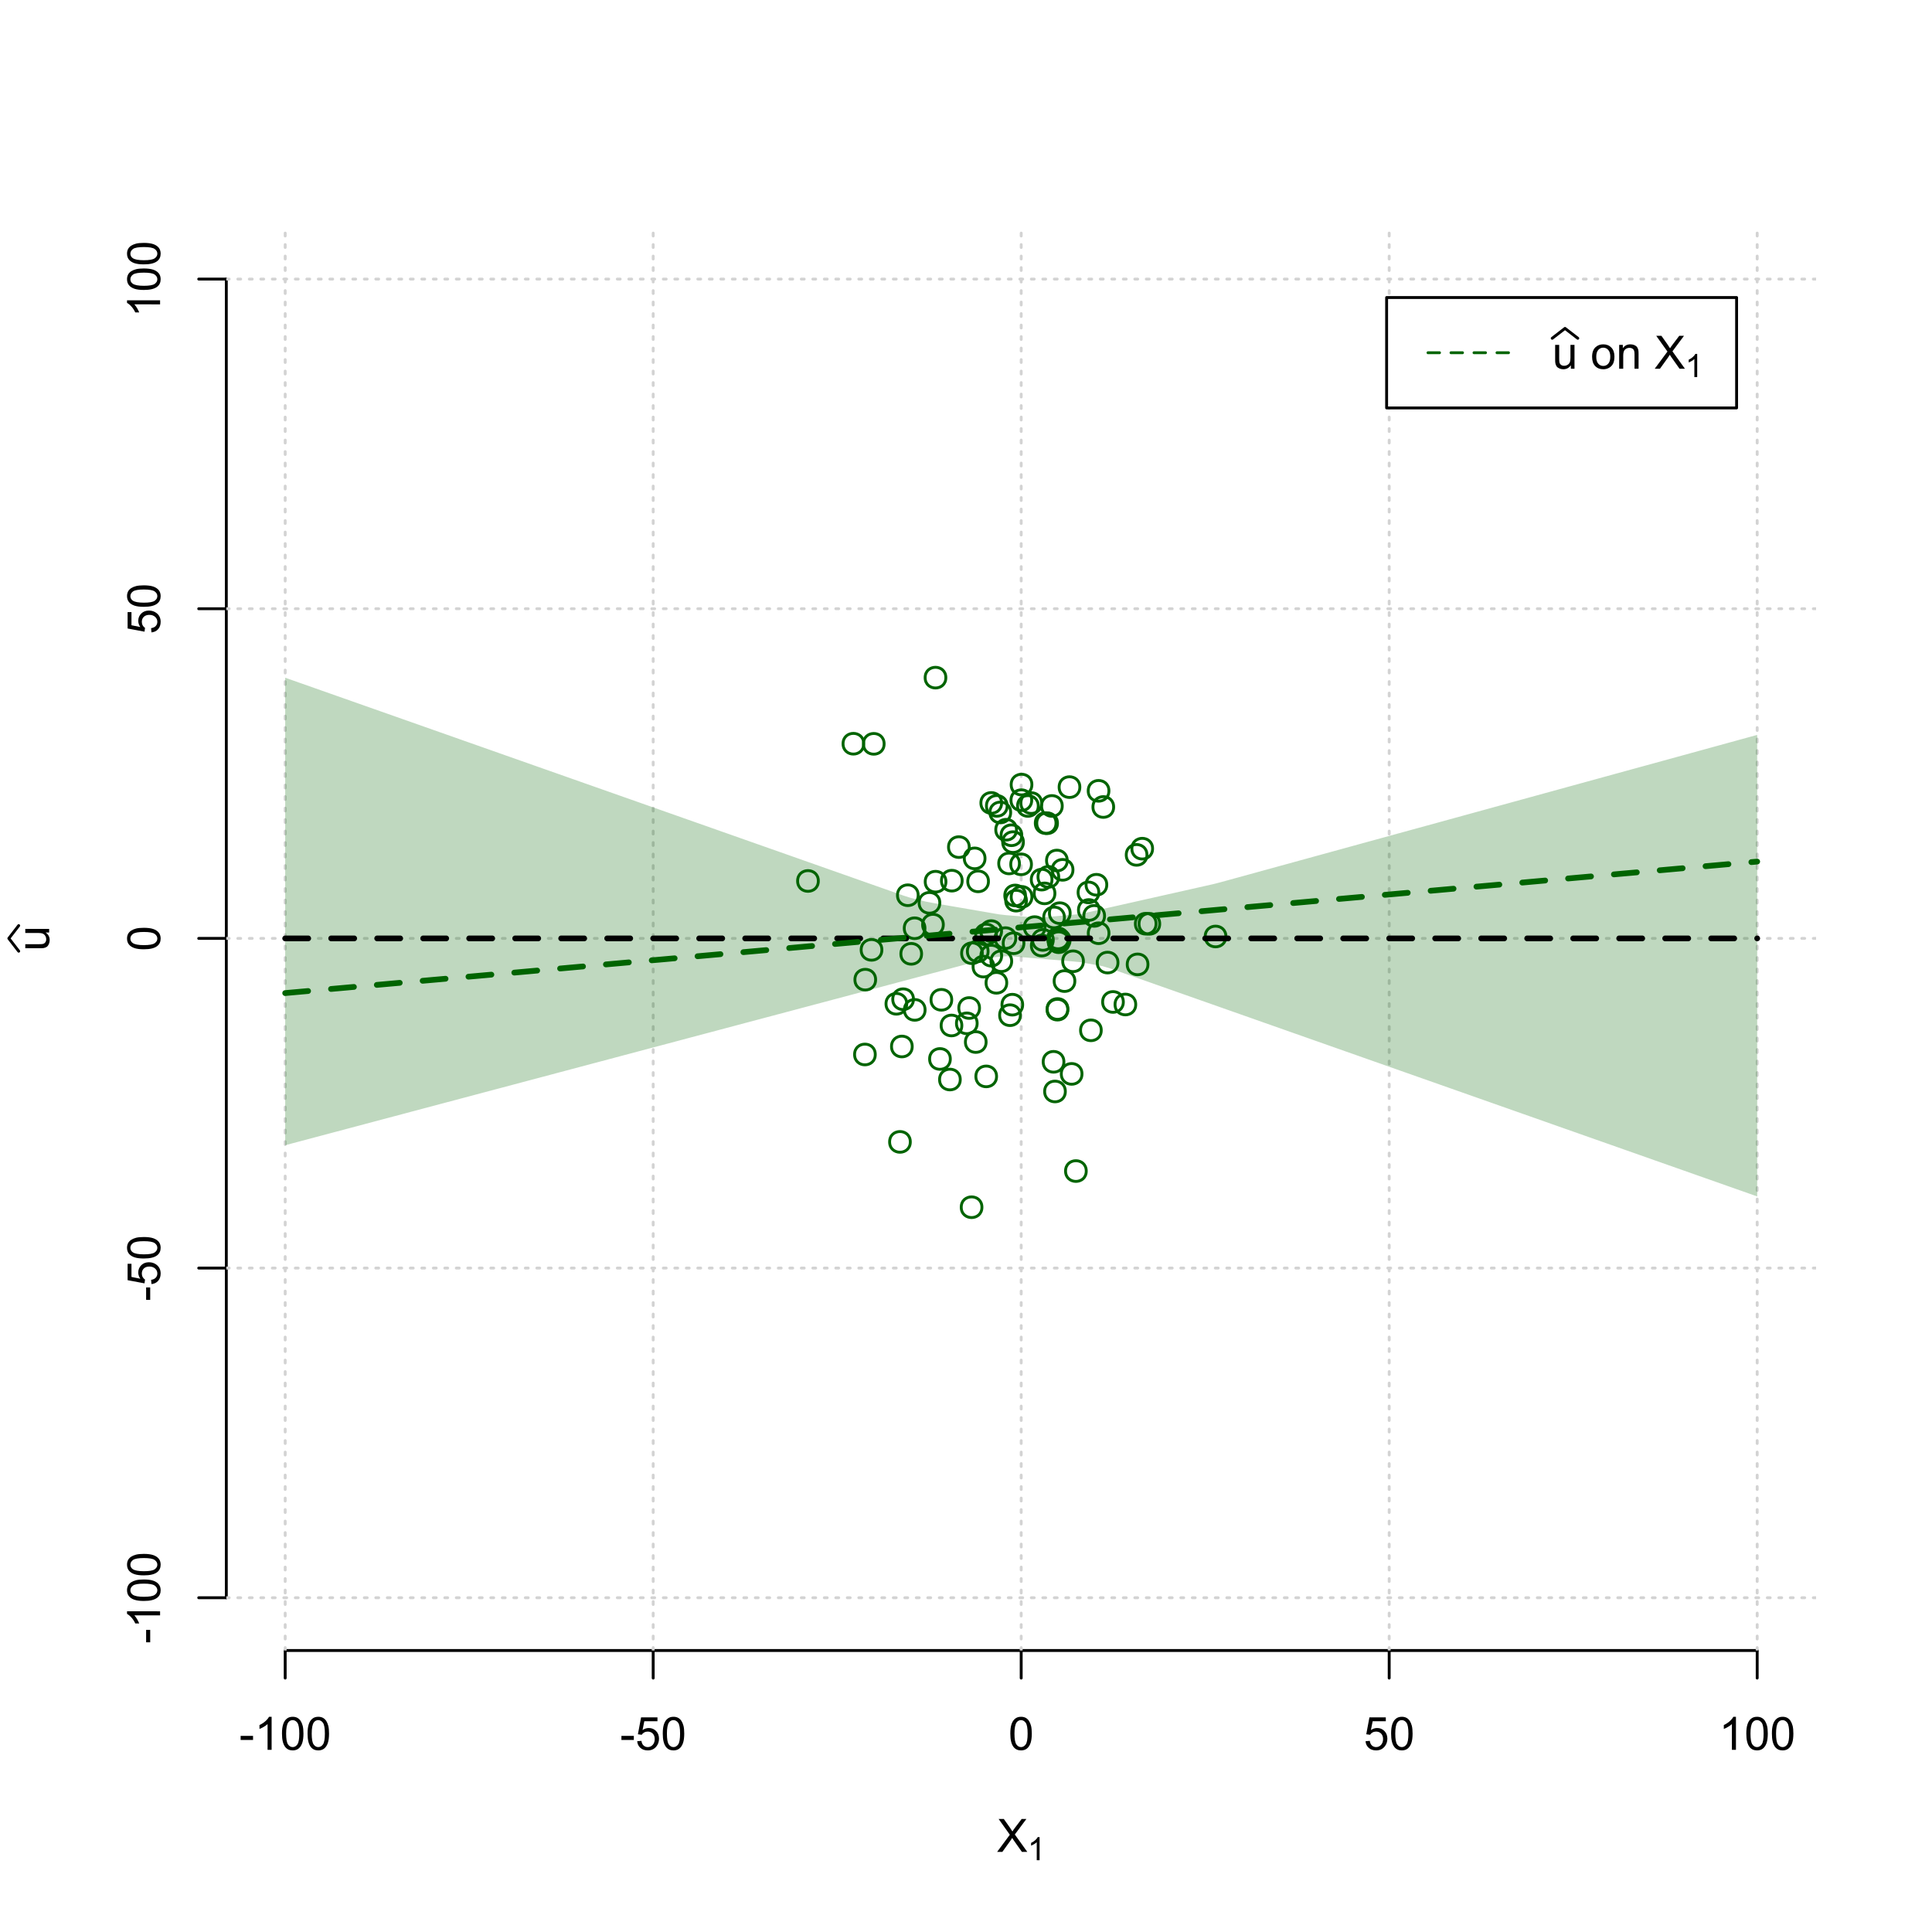 <?xml version="1.0" encoding="UTF-8"?>
<svg xmlns="http://www.w3.org/2000/svg" xmlns:xlink="http://www.w3.org/1999/xlink" width="504pt" height="504pt" viewBox="0 0 504 504" version="1.1">
<defs>
<g>
<symbol overflow="visible" id="glyph0-0">
<path style="stroke:none;" d="M 1.5 0 L 1.5 -7.5 L 7.5 -7.5 L 7.5 0 Z M 1.688 -0.188 L 7.312 -0.188 L 7.312 -7.312 L 1.688 -7.312 Z M 1.688 -0.188 "/>
</symbol>
<symbol overflow="visible" id="glyph0-1">
<path style="stroke:none;" d="M 0.055 0 L 3.375 -4.477 L 0.445 -8.59 L 1.797 -8.59 L 3.359 -6.387 C 3.68 -5.93 3.91 -5.578 4.047 -5.332 C 4.238 -5.645 4.465 -5.969 4.727 -6.312 L 6.457 -8.59 L 7.695 -8.59 L 4.676 -4.539 L 7.93 0 L 6.523 0 L 4.359 -3.062 C 4.238 -3.238 4.113 -3.43 3.984 -3.641 C 3.789 -3.324 3.652 -3.109 3.574 -2.992 L 1.418 0 Z M 0.055 0 "/>
</symbol>
<symbol overflow="visible" id="glyph0-2">
<path style="stroke:none;" d="M 0.383 -2.578 L 0.383 -3.641 L 3.621 -3.641 L 3.621 -2.578 Z M 0.383 -2.578 "/>
</symbol>
<symbol overflow="visible" id="glyph0-3">
<path style="stroke:none;" d="M 4.469 0 L 3.414 0 L 3.414 -6.719 C 3.16 -6.477 2.828 -6.234 2.414 -5.996 C 2 -5.75 1.629 -5.57 1.305 -5.449 L 1.305 -6.469 C 1.895 -6.742 2.41 -7.078 2.852 -7.477 C 3.293 -7.871 3.605 -8.254 3.789 -8.625 L 4.469 -8.625 Z M 4.469 0 "/>
</symbol>
<symbol overflow="visible" id="glyph0-4">
<path style="stroke:none;" d="M 0.5 -4.234 C 0.496 -5.246 0.602 -6.062 0.812 -6.688 C 1.02 -7.305 1.328 -7.785 1.742 -8.121 C 2.148 -8.457 2.668 -8.625 3.297 -8.625 C 3.758 -8.625 4.164 -8.531 4.512 -8.348 C 4.855 -8.16 5.141 -7.891 5.371 -7.543 C 5.594 -7.191 5.773 -6.766 5.906 -6.266 C 6.035 -5.762 6.098 -5.086 6.102 -4.234 C 6.098 -3.227 5.996 -2.414 5.789 -1.797 C 5.578 -1.176 5.266 -0.695 4.859 -0.359 C 4.445 -0.02 3.926 0.145 3.297 0.148 C 2.465 0.145 1.816 -0.148 1.348 -0.742 C 0.781 -1.457 0.496 -2.621 0.5 -4.234 Z M 1.582 -4.234 C 1.582 -2.824 1.746 -1.887 2.074 -1.418 C 2.402 -0.949 2.809 -0.715 3.297 -0.719 C 3.777 -0.715 4.184 -0.949 4.52 -1.422 C 4.848 -1.887 5.016 -2.824 5.016 -4.234 C 5.016 -5.648 4.848 -6.59 4.52 -7.055 C 4.184 -7.516 3.773 -7.746 3.289 -7.75 C 2.801 -7.746 2.414 -7.543 2.125 -7.137 C 1.762 -6.613 1.582 -5.645 1.582 -4.234 Z M 1.582 -4.234 "/>
</symbol>
<symbol overflow="visible" id="glyph0-5">
<path style="stroke:none;" d="M 0.5 -2.25 L 1.605 -2.344 C 1.684 -1.805 1.871 -1.398 2.176 -1.125 C 2.473 -0.852 2.836 -0.715 3.258 -0.719 C 3.766 -0.715 4.195 -0.906 4.547 -1.293 C 4.898 -1.672 5.074 -2.18 5.074 -2.82 C 5.074 -3.414 4.902 -3.891 4.566 -4.242 C 4.227 -4.59 3.785 -4.762 3.242 -4.766 C 2.898 -4.762 2.594 -4.684 2.32 -4.531 C 2.047 -4.375 1.832 -4.176 1.676 -3.93 L 0.688 -4.062 L 1.516 -8.473 L 5.789 -8.473 L 5.789 -7.465 L 2.359 -7.465 L 1.898 -5.156 C 2.414 -5.516 2.953 -5.695 3.523 -5.695 C 4.27 -5.695 4.902 -5.434 5.422 -4.914 C 5.934 -4.395 6.191 -3.727 6.195 -2.914 C 6.191 -2.133 5.965 -1.461 5.516 -0.898 C 4.961 -0.199 4.211 0.145 3.258 0.148 C 2.477 0.145 1.836 -0.07 1.344 -0.508 C 0.844 -0.941 0.562 -1.523 0.5 -2.25 Z M 0.5 -2.25 "/>
</symbol>
<symbol overflow="visible" id="glyph0-6">
<path style="stroke:none;" d="M 4.867 0 L 4.867 -0.914 C 4.379 -0.211 3.723 0.141 2.895 0.141 C 2.527 0.141 2.184 0.07 1.867 -0.07 C 1.547 -0.211 1.309 -0.387 1.156 -0.602 C 1 -0.812 0.895 -1.074 0.832 -1.383 C 0.785 -1.59 0.762 -1.918 0.766 -2.367 L 0.766 -6.223 L 1.82 -6.223 L 1.82 -2.773 C 1.816 -2.219 1.84 -1.848 1.887 -1.656 C 1.949 -1.379 2.09 -1.16 2.309 -1.004 C 2.523 -0.84 2.789 -0.762 3.105 -0.766 C 3.418 -0.762 3.715 -0.844 3.996 -1.008 C 4.273 -1.172 4.469 -1.391 4.586 -1.672 C 4.699 -1.949 4.758 -2.355 4.758 -2.891 L 4.758 -6.223 L 5.812 -6.223 L 5.812 0 Z M 4.867 0 "/>
</symbol>
<symbol overflow="visible" id="glyph0-7">
<path style="stroke:none;" d=""/>
</symbol>
<symbol overflow="visible" id="glyph0-8">
<path style="stroke:none;" d="M 0.398 -3.109 C 0.398 -4.262 0.719 -5.117 1.359 -5.672 C 1.895 -6.133 2.547 -6.363 3.316 -6.363 C 4.172 -6.363 4.871 -6.082 5.414 -5.52 C 5.953 -4.957 6.223 -4.184 6.227 -3.199 C 6.223 -2.398 6.102 -1.766 5.867 -1.309 C 5.625 -0.848 5.277 -0.492 4.82 -0.238 C 4.359 0.016 3.859 0.141 3.316 0.141 C 2.441 0.141 1.734 -0.137 1.203 -0.695 C 0.664 -1.254 0.398 -2.059 0.398 -3.109 Z M 1.484 -3.109 C 1.48 -2.309 1.656 -1.711 2.004 -1.32 C 2.348 -0.922 2.785 -0.727 3.316 -0.727 C 3.84 -0.727 4.273 -0.926 4.621 -1.324 C 4.969 -1.723 5.145 -2.328 5.145 -3.148 C 5.145 -3.914 4.969 -4.496 4.617 -4.895 C 4.266 -5.289 3.832 -5.488 3.316 -5.492 C 2.785 -5.488 2.348 -5.293 2.004 -4.898 C 1.656 -4.5 1.48 -3.902 1.484 -3.109 Z M 1.484 -3.109 "/>
</symbol>
<symbol overflow="visible" id="glyph0-9">
<path style="stroke:none;" d="M 0.789 0 L 0.789 -6.223 L 1.742 -6.223 L 1.742 -5.336 C 2.195 -6.02 2.855 -6.363 3.719 -6.363 C 4.09 -6.363 4.434 -6.293 4.754 -6.16 C 5.066 -6.023 5.305 -5.848 5.461 -5.633 C 5.617 -5.41 5.727 -5.152 5.789 -4.852 C 5.828 -4.656 5.848 -4.312 5.848 -3.828 L 5.848 0 L 4.793 0 L 4.793 -3.785 C 4.793 -4.215 4.75 -4.535 4.668 -4.75 C 4.586 -4.961 4.441 -5.129 4.234 -5.258 C 4.023 -5.383 3.777 -5.449 3.5 -5.449 C 3.047 -5.449 2.66 -5.305 2.332 -5.02 C 2.004 -4.734 1.84 -4.195 1.844 -3.398 L 1.844 0 Z M 0.789 0 "/>
</symbol>
<symbol overflow="visible" id="glyph1-0">
<path style="stroke:none;" d="M 1.051 0 L 1.051 -5.25 L 5.25 -5.25 L 5.25 0 Z M 1.18 -0.133 L 5.117 -0.133 L 5.117 -5.117 L 1.18 -5.117 Z M 1.18 -0.133 "/>
</symbol>
<symbol overflow="visible" id="glyph1-1">
<path style="stroke:none;" d="M 3.129 0 L 2.391 0 L 2.391 -4.703 C 2.211 -4.531 1.977 -4.363 1.691 -4.195 C 1.398 -4.023 1.141 -3.895 0.914 -3.812 L 0.914 -4.527 C 1.328 -4.719 1.688 -4.953 1.996 -5.234 C 2.305 -5.508 2.523 -5.777 2.652 -6.039 L 3.129 -6.039 Z M 3.129 0 "/>
</symbol>
<symbol overflow="visible" id="glyph2-0">
<path style="stroke:none;" d="M 0 -1.5 L -7.5 -1.5 L -7.5 -7.5 L 0 -7.5 Z M -0.188 -1.688 L -0.188 -7.312 L -7.312 -7.312 L -7.312 -1.688 Z M -0.188 -1.688 "/>
</symbol>
<symbol overflow="visible" id="glyph2-1">
<path style="stroke:none;" d="M 0 -4.867 L -0.914 -4.867 C -0.211 -4.379 0.141 -3.723 0.141 -2.895 C 0.141 -2.527 0.07 -2.184 -0.07 -1.867 C -0.211 -1.547 -0.387 -1.309 -0.598 -1.156 C -0.809 -1 -1.07 -0.895 -1.383 -0.832 C -1.59 -0.789 -1.918 -0.766 -2.367 -0.77 L -6.223 -0.77 L -6.223 -1.824 L -2.773 -1.824 C -2.219 -1.82 -1.848 -1.844 -1.656 -1.887 C -1.379 -1.949 -1.16 -2.09 -1.004 -2.309 C -0.84 -2.523 -0.762 -2.789 -0.766 -3.105 C -0.762 -3.418 -0.844 -3.715 -1.008 -3.996 C -1.172 -4.273 -1.391 -4.469 -1.672 -4.586 C -1.945 -4.699 -2.352 -4.758 -2.887 -4.758 L -6.223 -4.758 L -6.223 -5.812 L 0 -5.812 Z M 0 -4.867 "/>
</symbol>
<symbol overflow="visible" id="glyph2-2">
<path style="stroke:none;" d="M -2.578 -0.383 L -3.641 -0.383 L -3.641 -3.621 L -2.578 -3.621 Z M -2.578 -0.383 "/>
</symbol>
<symbol overflow="visible" id="glyph2-3">
<path style="stroke:none;" d="M 0 -4.469 L 0 -3.414 L -6.719 -3.418 C -6.477 -3.16 -6.234 -2.828 -5.996 -2.418 C -5.75 -2.004 -5.57 -1.633 -5.449 -1.309 L -6.469 -1.309 C -6.742 -1.895 -7.078 -2.41 -7.477 -2.852 C -7.871 -3.293 -8.254 -3.605 -8.625 -3.793 L -8.625 -4.473 Z M 0 -4.469 "/>
</symbol>
<symbol overflow="visible" id="glyph2-4">
<path style="stroke:none;" d="M -4.234 -0.5 C -5.246 -0.496 -6.062 -0.602 -6.688 -0.812 C -7.305 -1.02 -7.785 -1.328 -8.121 -1.742 C -8.457 -2.152 -8.625 -2.672 -8.625 -3.301 C -8.625 -3.758 -8.531 -4.164 -8.348 -4.512 C -8.16 -4.859 -7.891 -5.145 -7.543 -5.371 C -7.191 -5.594 -6.766 -5.773 -6.266 -5.906 C -5.762 -6.035 -5.086 -6.098 -4.234 -6.102 C -3.223 -6.098 -2.41 -5.996 -1.793 -5.789 C -1.176 -5.578 -0.695 -5.266 -0.359 -4.859 C -0.02 -4.445 0.145 -3.926 0.148 -3.297 C 0.145 -2.465 -0.148 -1.816 -0.742 -1.348 C -1.457 -0.781 -2.621 -0.496 -4.234 -0.5 Z M -4.234 -1.582 C -2.824 -1.582 -1.887 -1.746 -1.418 -2.074 C -0.949 -2.402 -0.715 -2.809 -0.719 -3.297 C -0.715 -3.777 -0.949 -4.184 -1.422 -4.52 C -1.887 -4.848 -2.824 -5.016 -4.234 -5.016 C -5.648 -5.016 -6.59 -4.848 -7.055 -4.52 C -7.516 -4.188 -7.746 -3.777 -7.75 -3.289 C -7.746 -2.801 -7.543 -2.414 -7.137 -2.129 C -6.613 -1.762 -5.645 -1.582 -4.234 -1.582 Z M -4.234 -1.582 "/>
</symbol>
<symbol overflow="visible" id="glyph2-5">
<path style="stroke:none;" d="M -2.25 -0.5 L -2.344 -1.605 C -1.805 -1.684 -1.398 -1.871 -1.125 -2.176 C -0.852 -2.473 -0.715 -2.836 -0.719 -3.258 C -0.715 -3.766 -0.906 -4.195 -1.293 -4.547 C -1.672 -4.898 -2.18 -5.074 -2.816 -5.074 C -3.414 -5.074 -3.891 -4.902 -4.242 -4.566 C -4.59 -4.227 -4.762 -3.785 -4.766 -3.242 C -4.762 -2.898 -4.684 -2.594 -4.531 -2.32 C -4.375 -2.047 -4.176 -1.832 -3.93 -1.676 L -4.062 -0.688 L -8.473 -1.52 L -8.473 -5.789 L -7.465 -5.789 L -7.465 -2.363 L -5.156 -1.898 C -5.516 -2.414 -5.695 -2.953 -5.695 -3.523 C -5.695 -4.27 -5.434 -4.902 -4.914 -5.422 C -4.395 -5.934 -3.727 -6.191 -2.91 -6.195 C -2.133 -6.191 -1.461 -5.965 -0.895 -5.516 C -0.199 -4.961 0.145 -4.211 0.148 -3.258 C 0.145 -2.477 -0.07 -1.836 -0.508 -1.344 C -0.941 -0.848 -1.523 -0.566 -2.25 -0.5 Z M -2.25 -0.5 "/>
</symbol>
</g>
<clipPath id="clip1">
  <path d="M 74 59.039 L 75 59.039 L 75 430.559 L 74 430.559 Z M 74 59.039 "/>
</clipPath>
<clipPath id="clip2">
  <path d="M 170 59.039 L 171 59.039 L 171 430.559 L 170 430.559 Z M 170 59.039 "/>
</clipPath>
<clipPath id="clip3">
  <path d="M 266 59.039 L 267 59.039 L 267 430.559 L 266 430.559 Z M 266 59.039 "/>
</clipPath>
<clipPath id="clip4">
  <path d="M 362 59.039 L 363 59.039 L 363 430.559 L 362 430.559 Z M 362 59.039 "/>
</clipPath>
<clipPath id="clip5">
  <path d="M 458 59.039 L 459 59.039 L 459 430.559 L 458 430.559 Z M 458 59.039 "/>
</clipPath>
<clipPath id="clip6">
  <path d="M 59.039 416 L 473.758 416 L 473.758 418 L 59.039 418 Z M 59.039 416 "/>
</clipPath>
<clipPath id="clip7">
  <path d="M 59.039 330 L 473.758 330 L 473.758 332 L 59.039 332 Z M 59.039 330 "/>
</clipPath>
<clipPath id="clip8">
  <path d="M 59.039 244 L 473.758 244 L 473.758 246 L 59.039 246 Z M 59.039 244 "/>
</clipPath>
<clipPath id="clip9">
  <path d="M 59.039 158 L 473.758 158 L 473.758 160 L 59.039 160 Z M 59.039 158 "/>
</clipPath>
<clipPath id="clip10">
  <path d="M 59.039 72 L 473.758 72 L 473.758 74 L 59.039 74 Z M 59.039 72 "/>
</clipPath>
</defs>
<g id="surface2916">
<rect x="0" y="0" width="504" height="504" style="fill:rgb(100%,100%,100%);fill-opacity:1;stroke:none;"/>
<g style="fill:rgb(0%,0%,0%);fill-opacity:1;">
  <use xlink:href="#glyph0-1" x="260.062" y="483.102"/>
</g>
<g style="fill:rgb(0%,0%,0%);fill-opacity:1;">
  <use xlink:href="#glyph1-1" x="268.066" y="485.281"/>
</g>
<g style="fill:rgb(0%,0%,0%);fill-opacity:1;">
  <use xlink:href="#glyph2-1" x="12.82" y="248.137"/>
</g>
<path style="fill:none;stroke-width:0.75;stroke-linecap:round;stroke-linejoin:round;stroke:rgb(0%,0%,0%);stroke-opacity:1;stroke-miterlimit:10;" d="M 4.879 248.137 L 2.301 244.801 L 4.879 241.465 "/>
<path style="fill:none;stroke-width:0.75;stroke-linecap:round;stroke-linejoin:round;stroke:rgb(0%,0%,0%);stroke-opacity:1;stroke-miterlimit:10;" d="M 74.398 430.559 L 458.398 430.559 "/>
<path style="fill:none;stroke-width:0.75;stroke-linecap:round;stroke-linejoin:round;stroke:rgb(0%,0%,0%);stroke-opacity:1;stroke-miterlimit:10;" d="M 74.398 430.559 L 74.398 437.762 "/>
<path style="fill:none;stroke-width:0.75;stroke-linecap:round;stroke-linejoin:round;stroke:rgb(0%,0%,0%);stroke-opacity:1;stroke-miterlimit:10;" d="M 170.398 430.559 L 170.398 437.762 "/>
<path style="fill:none;stroke-width:0.75;stroke-linecap:round;stroke-linejoin:round;stroke:rgb(0%,0%,0%);stroke-opacity:1;stroke-miterlimit:10;" d="M 266.398 430.559 L 266.398 437.762 "/>
<path style="fill:none;stroke-width:0.75;stroke-linecap:round;stroke-linejoin:round;stroke:rgb(0%,0%,0%);stroke-opacity:1;stroke-miterlimit:10;" d="M 362.398 430.559 L 362.398 437.762 "/>
<path style="fill:none;stroke-width:0.75;stroke-linecap:round;stroke-linejoin:round;stroke:rgb(0%,0%,0%);stroke-opacity:1;stroke-miterlimit:10;" d="M 458.398 430.559 L 458.398 437.762 "/>
<g style="fill:rgb(0%,0%,0%);fill-opacity:1;">
  <use xlink:href="#glyph0-2" x="62.391" y="456.48"/>
  <use xlink:href="#glyph0-3" x="66.387" y="456.48"/>
  <use xlink:href="#glyph0-4" x="73.061" y="456.48"/>
  <use xlink:href="#glyph0-4" x="79.734" y="456.48"/>
</g>
<g style="fill:rgb(0%,0%,0%);fill-opacity:1;">
  <use xlink:href="#glyph0-2" x="161.727" y="456.48"/>
  <use xlink:href="#glyph0-5" x="165.723" y="456.48"/>
  <use xlink:href="#glyph0-4" x="172.396" y="456.48"/>
</g>
<g style="fill:rgb(0%,0%,0%);fill-opacity:1;">
  <use xlink:href="#glyph0-4" x="263.062" y="456.48"/>
</g>
<g style="fill:rgb(0%,0%,0%);fill-opacity:1;">
  <use xlink:href="#glyph0-5" x="355.727" y="456.48"/>
  <use xlink:href="#glyph0-4" x="362.4" y="456.48"/>
</g>
<g style="fill:rgb(0%,0%,0%);fill-opacity:1;">
  <use xlink:href="#glyph0-3" x="448.387" y="456.48"/>
  <use xlink:href="#glyph0-4" x="455.061" y="456.48"/>
  <use xlink:href="#glyph0-4" x="461.734" y="456.48"/>
</g>
<path style="fill:none;stroke-width:0.75;stroke-linecap:round;stroke-linejoin:round;stroke:rgb(0%,0%,0%);stroke-opacity:1;stroke-miterlimit:10;" d="M 59.039 416.801 L 59.039 72.801 "/>
<path style="fill:none;stroke-width:0.75;stroke-linecap:round;stroke-linejoin:round;stroke:rgb(0%,0%,0%);stroke-opacity:1;stroke-miterlimit:10;" d="M 59.039 416.801 L 51.84 416.801 "/>
<path style="fill:none;stroke-width:0.75;stroke-linecap:round;stroke-linejoin:round;stroke:rgb(0%,0%,0%);stroke-opacity:1;stroke-miterlimit:10;" d="M 59.039 330.801 L 51.84 330.801 "/>
<path style="fill:none;stroke-width:0.75;stroke-linecap:round;stroke-linejoin:round;stroke:rgb(0%,0%,0%);stroke-opacity:1;stroke-miterlimit:10;" d="M 59.039 244.801 L 51.84 244.801 "/>
<path style="fill:none;stroke-width:0.75;stroke-linecap:round;stroke-linejoin:round;stroke:rgb(0%,0%,0%);stroke-opacity:1;stroke-miterlimit:10;" d="M 59.039 158.801 L 51.84 158.801 "/>
<path style="fill:none;stroke-width:0.75;stroke-linecap:round;stroke-linejoin:round;stroke:rgb(0%,0%,0%);stroke-opacity:1;stroke-miterlimit:10;" d="M 59.039 72.801 L 51.84 72.801 "/>
<g style="fill:rgb(0%,0%,0%);fill-opacity:1;">
  <use xlink:href="#glyph2-2" x="41.762" y="428.809"/>
  <use xlink:href="#glyph2-3" x="41.762" y="424.812"/>
  <use xlink:href="#glyph2-4" x="41.762" y="418.139"/>
  <use xlink:href="#glyph2-4" x="41.762" y="411.465"/>
</g>
<g style="fill:rgb(0%,0%,0%);fill-opacity:1;">
  <use xlink:href="#glyph2-2" x="41.762" y="339.473"/>
  <use xlink:href="#glyph2-5" x="41.762" y="335.477"/>
  <use xlink:href="#glyph2-4" x="41.762" y="328.803"/>
</g>
<g style="fill:rgb(0%,0%,0%);fill-opacity:1;">
  <use xlink:href="#glyph2-4" x="41.762" y="248.137"/>
</g>
<g style="fill:rgb(0%,0%,0%);fill-opacity:1;">
  <use xlink:href="#glyph2-5" x="41.762" y="165.473"/>
  <use xlink:href="#glyph2-4" x="41.762" y="158.799"/>
</g>
<g style="fill:rgb(0%,0%,0%);fill-opacity:1;">
  <use xlink:href="#glyph2-3" x="41.762" y="82.812"/>
  <use xlink:href="#glyph2-4" x="41.762" y="76.139"/>
  <use xlink:href="#glyph2-4" x="41.762" y="69.465"/>
</g>
<g clip-path="url(#clip1)" clip-rule="nonzero">
<path style="fill:none;stroke-width:0.75;stroke-linecap:round;stroke-linejoin:round;stroke:rgb(82.745%,82.745%,82.745%);stroke-opacity:1;stroke-dasharray:0.75,2.25;stroke-miterlimit:10;" d="M 74.398 430.559 L 74.398 59.039 "/>
</g>
<g clip-path="url(#clip2)" clip-rule="nonzero">
<path style="fill:none;stroke-width:0.75;stroke-linecap:round;stroke-linejoin:round;stroke:rgb(82.745%,82.745%,82.745%);stroke-opacity:1;stroke-dasharray:0.75,2.25;stroke-miterlimit:10;" d="M 170.398 430.559 L 170.398 59.039 "/>
</g>
<g clip-path="url(#clip3)" clip-rule="nonzero">
<path style="fill:none;stroke-width:0.75;stroke-linecap:round;stroke-linejoin:round;stroke:rgb(82.745%,82.745%,82.745%);stroke-opacity:1;stroke-dasharray:0.75,2.25;stroke-miterlimit:10;" d="M 266.398 430.559 L 266.398 59.039 "/>
</g>
<g clip-path="url(#clip4)" clip-rule="nonzero">
<path style="fill:none;stroke-width:0.75;stroke-linecap:round;stroke-linejoin:round;stroke:rgb(82.745%,82.745%,82.745%);stroke-opacity:1;stroke-dasharray:0.75,2.25;stroke-miterlimit:10;" d="M 362.398 430.559 L 362.398 59.039 "/>
</g>
<g clip-path="url(#clip5)" clip-rule="nonzero">
<path style="fill:none;stroke-width:0.75;stroke-linecap:round;stroke-linejoin:round;stroke:rgb(82.745%,82.745%,82.745%);stroke-opacity:1;stroke-dasharray:0.75,2.25;stroke-miterlimit:10;" d="M 458.398 430.559 L 458.398 59.039 "/>
</g>
<g clip-path="url(#clip6)" clip-rule="nonzero">
<path style="fill:none;stroke-width:0.75;stroke-linecap:round;stroke-linejoin:round;stroke:rgb(82.745%,82.745%,82.745%);stroke-opacity:1;stroke-dasharray:0.75,2.25;stroke-miterlimit:10;" d="M 59.039 416.801 L 473.762 416.801 "/>
</g>
<g clip-path="url(#clip7)" clip-rule="nonzero">
<path style="fill:none;stroke-width:0.75;stroke-linecap:round;stroke-linejoin:round;stroke:rgb(82.745%,82.745%,82.745%);stroke-opacity:1;stroke-dasharray:0.75,2.25;stroke-miterlimit:10;" d="M 59.039 330.801 L 473.762 330.801 "/>
</g>
<g clip-path="url(#clip8)" clip-rule="nonzero">
<path style="fill:none;stroke-width:0.75;stroke-linecap:round;stroke-linejoin:round;stroke:rgb(82.745%,82.745%,82.745%);stroke-opacity:1;stroke-dasharray:0.75,2.25;stroke-miterlimit:10;" d="M 59.039 244.801 L 473.762 244.801 "/>
</g>
<g clip-path="url(#clip9)" clip-rule="nonzero">
<path style="fill:none;stroke-width:0.75;stroke-linecap:round;stroke-linejoin:round;stroke:rgb(82.745%,82.745%,82.745%);stroke-opacity:1;stroke-dasharray:0.75,2.25;stroke-miterlimit:10;" d="M 59.039 158.801 L 473.762 158.801 "/>
</g>
<g clip-path="url(#clip10)" clip-rule="nonzero">
<path style="fill:none;stroke-width:0.75;stroke-linecap:round;stroke-linejoin:round;stroke:rgb(82.745%,82.745%,82.745%);stroke-opacity:1;stroke-dasharray:0.75,2.25;stroke-miterlimit:10;" d="M 59.039 72.801 L 473.762 72.801 "/>
</g>
<path style=" stroke:none;fill-rule:nonzero;fill:rgb(0%,39.216%,0%);fill-opacity:0.251;" d="M 74.398 109.137 L 74.398 176.797 L 76.32 177.473 L 78.238 178.148 L 80.16 178.824 L 82.078 179.5 L 84 180.18 L 85.922 180.855 L 87.84 181.531 L 89.762 182.207 L 91.68 182.883 L 93.602 183.562 L 95.52 184.238 L 97.441 184.914 L 99.359 185.59 L 101.281 186.266 L 103.199 186.945 L 105.121 187.621 L 107.039 188.297 L 108.961 188.973 L 110.879 189.648 L 112.801 190.328 L 114.719 191.004 L 116.641 191.68 L 118.559 192.355 L 120.48 193.035 L 122.398 193.711 L 124.32 194.387 L 126.238 195.062 L 128.16 195.738 L 130.078 196.418 L 133.922 197.77 L 135.84 198.445 L 137.762 199.121 L 139.68 199.801 L 141.602 200.477 L 143.52 201.152 L 145.441 201.828 L 147.359 202.504 L 149.281 203.184 L 151.199 203.859 L 153.121 204.535 L 155.039 205.211 L 156.961 205.887 L 158.879 206.566 L 160.801 207.242 L 162.719 207.918 L 164.641 208.594 L 166.559 209.27 L 168.48 209.949 L 170.398 210.625 L 172.32 211.301 L 174.238 211.977 L 176.16 212.652 L 178.078 213.332 L 181.922 214.684 L 183.84 215.359 L 185.762 216.035 L 187.68 216.715 L 189.602 217.391 L 191.52 218.066 L 193.441 218.742 L 195.359 219.418 L 197.281 220.098 L 199.199 220.773 L 201.121 221.449 L 203.039 222.125 L 204.961 222.801 L 206.879 223.48 L 208.801 224.156 L 210.719 224.832 L 212.641 225.508 L 214.559 226.184 L 216.48 226.863 L 218.398 227.539 L 220.32 228.215 L 222.238 228.891 L 224.16 229.57 L 226.078 230.246 L 229.922 231.598 L 231.84 232.273 L 233.762 232.953 L 235.68 233.629 L 237.602 234.238 L 239.52 234.711 L 241.441 235.184 L 243.359 235.551 L 245.281 235.883 L 247.199 236.215 L 249.121 236.547 L 251.039 236.875 L 252.961 237.207 L 254.879 237.539 L 256.801 237.867 L 258.719 238.199 L 260.641 238.531 L 262.559 238.746 L 264.48 238.898 L 266.398 239.051 L 268.32 239.203 L 270.238 239.355 L 272.16 239.301 L 274.078 239.133 L 276 238.961 L 277.922 238.793 L 279.84 238.625 L 281.762 238.438 L 283.68 238.027 L 285.602 237.598 L 287.52 237.164 L 289.441 236.73 L 291.359 236.301 L 293.281 235.867 L 295.199 235.438 L 297.121 235.004 L 299.039 234.57 L 300.961 234.141 L 302.879 233.707 L 304.801 233.277 L 306.719 232.844 L 308.641 232.414 L 310.559 231.98 L 312.48 231.547 L 314.398 231.117 L 316.32 230.684 L 318.238 230.199 L 320.16 229.672 L 322.078 229.145 L 325.922 228.09 L 327.84 227.562 L 329.762 227.035 L 331.68 226.508 L 333.602 225.98 L 335.52 225.453 L 337.441 224.926 L 339.359 224.398 L 341.281 223.871 L 343.199 223.344 L 345.121 222.816 L 347.039 222.289 L 348.961 221.762 L 350.879 221.234 L 352.801 220.707 L 354.719 220.18 L 356.641 219.652 L 358.559 219.125 L 360.48 218.598 L 362.398 218.07 L 364.32 217.543 L 366.238 217.016 L 368.16 216.488 L 370.078 215.961 L 372 215.438 L 373.922 214.91 L 375.84 214.383 L 377.762 213.855 L 379.68 213.328 L 381.602 212.801 L 383.52 212.273 L 385.441 211.746 L 387.359 211.219 L 389.281 210.691 L 391.199 210.164 L 393.121 209.637 L 395.039 209.109 L 396.961 208.582 L 398.879 208.055 L 400.801 207.527 L 402.719 207 L 404.641 206.473 L 406.559 205.945 L 408.48 205.418 L 410.398 204.891 L 412.32 204.363 L 414.238 203.836 L 416.16 203.309 L 418.078 202.781 L 421.922 201.727 L 423.84 201.199 L 425.762 200.672 L 427.68 200.145 L 429.602 199.621 L 431.52 199.094 L 433.441 198.566 L 435.359 198.039 L 437.281 197.512 L 439.199 196.984 L 441.121 196.457 L 443.039 195.93 L 444.961 195.402 L 446.879 194.875 L 448.801 194.348 L 450.719 193.82 L 452.641 193.293 L 454.559 192.766 L 456.48 192.238 L 458.398 191.711 L 458.398 138.988 L 458.398 379.77 L 458.398 312.109 L 456.48 311.434 L 454.559 310.758 L 452.641 310.082 L 450.719 309.406 L 448.801 308.727 L 446.879 308.051 L 444.961 307.375 L 443.039 306.699 L 441.121 306.023 L 439.199 305.344 L 437.281 304.668 L 435.359 303.992 L 433.441 303.316 L 431.52 302.641 L 429.602 301.961 L 427.68 301.285 L 425.762 300.609 L 423.84 299.934 L 421.922 299.254 L 418.078 297.902 L 416.16 297.227 L 414.238 296.551 L 412.32 295.871 L 410.398 295.195 L 408.48 294.52 L 406.559 293.844 L 404.641 293.168 L 402.719 292.488 L 400.801 291.812 L 398.879 291.137 L 396.961 290.461 L 395.039 289.785 L 393.121 289.105 L 391.199 288.43 L 389.281 287.754 L 387.359 287.078 L 385.441 286.402 L 383.52 285.723 L 381.602 285.047 L 379.68 284.371 L 377.762 283.695 L 375.84 283.02 L 373.922 282.34 L 370.078 280.988 L 368.16 280.312 L 366.238 279.637 L 364.32 278.957 L 362.398 278.281 L 360.48 277.605 L 358.559 276.93 L 356.641 276.254 L 354.719 275.574 L 352.801 274.898 L 350.879 274.223 L 348.961 273.547 L 347.039 272.871 L 345.121 272.191 L 343.199 271.516 L 341.281 270.84 L 339.359 270.164 L 337.441 269.488 L 335.52 268.809 L 333.602 268.133 L 331.68 267.457 L 329.762 266.781 L 327.84 266.105 L 325.922 265.426 L 322.078 264.074 L 320.16 263.398 L 318.238 262.719 L 316.32 262.043 L 314.398 261.367 L 312.48 260.691 L 310.559 260.016 L 308.641 259.336 L 306.719 258.66 L 304.801 257.984 L 302.879 257.309 L 300.961 256.633 L 299.039 255.953 L 297.121 255.277 L 295.199 254.602 L 293.281 253.926 L 291.359 253.25 L 289.441 252.57 L 287.52 252.02 L 285.602 251.676 L 283.68 251.332 L 281.762 250.984 L 279.84 250.805 L 277.922 250.645 L 274.078 250.324 L 272.16 250.16 L 270.238 250 L 268.32 249.84 L 266.398 249.68 L 264.48 249.516 L 262.559 249.445 L 260.641 249.602 L 258.719 249.781 L 256.801 250.289 L 254.879 250.801 L 252.961 251.309 L 251.039 251.82 L 249.121 252.332 L 247.199 252.84 L 245.281 253.352 L 243.359 253.859 L 241.441 254.371 L 239.52 254.883 L 237.602 255.391 L 235.68 255.902 L 233.762 256.41 L 231.84 256.922 L 229.922 257.434 L 228 257.941 L 226.078 258.453 L 224.16 258.961 L 222.238 259.473 L 220.32 259.984 L 218.398 260.492 L 216.48 261.004 L 214.559 261.516 L 212.641 262.023 L 210.719 262.535 L 208.801 263.043 L 206.879 263.555 L 204.961 264.066 L 203.039 264.574 L 201.121 265.086 L 199.199 265.594 L 197.281 266.105 L 195.359 266.617 L 193.441 267.125 L 191.52 267.637 L 189.602 268.145 L 187.68 268.656 L 185.762 269.168 L 183.84 269.676 L 181.922 270.188 L 180 270.695 L 178.078 271.207 L 176.16 271.719 L 174.238 272.227 L 172.32 272.738 L 170.398 273.246 L 168.48 273.758 L 166.559 274.27 L 164.641 274.777 L 162.719 275.289 L 160.801 275.797 L 158.879 276.309 L 156.961 276.82 L 155.039 277.328 L 153.121 277.84 L 151.199 278.352 L 149.281 278.859 L 147.359 279.371 L 145.441 279.879 L 143.52 280.391 L 141.602 280.902 L 139.68 281.41 L 137.762 281.922 L 135.84 282.43 L 133.922 282.941 L 132 283.453 L 130.078 283.961 L 128.16 284.473 L 126.238 284.98 L 124.32 285.492 L 122.398 286.004 L 120.48 286.512 L 118.559 287.023 L 116.641 287.531 L 114.719 288.043 L 112.801 288.555 L 110.879 289.062 L 108.961 289.574 L 107.039 290.082 L 105.121 290.594 L 103.199 291.105 L 101.281 291.613 L 99.359 292.125 L 97.441 292.633 L 95.52 293.145 L 93.602 293.656 L 91.68 294.164 L 89.762 294.676 L 87.84 295.184 L 85.922 295.695 L 84 296.207 L 82.078 296.715 L 80.16 297.227 L 78.238 297.738 L 76.32 298.246 L 74.398 298.758 L 74.398 349.875 Z M 74.398 109.137 "/>
<path style="fill:none;stroke-width:0.75;stroke-linecap:round;stroke-linejoin:round;stroke:rgb(0%,39.216%,0%);stroke-opacity:1;stroke-miterlimit:10;" d="M 276.184 228.742 C 276.184 232.344 270.785 232.344 270.785 228.742 C 270.785 225.145 276.184 225.145 276.184 228.742 "/>
<path style="fill:none;stroke-width:0.75;stroke-linecap:round;stroke-linejoin:round;stroke:rgb(0%,39.216%,0%);stroke-opacity:1;stroke-miterlimit:10;" d="M 282.629 250.766 C 282.629 254.363 277.23 254.363 277.23 250.766 C 277.23 247.164 282.629 247.164 282.629 250.766 "/>
<path style="fill:none;stroke-width:0.75;stroke-linecap:round;stroke-linejoin:round;stroke:rgb(0%,39.216%,0%);stroke-opacity:1;stroke-miterlimit:10;" d="M 250.504 281.617 C 250.504 285.215 245.105 285.215 245.105 281.617 C 245.105 278.016 250.504 278.016 250.504 281.617 "/>
<path style="fill:none;stroke-width:0.75;stroke-linecap:round;stroke-linejoin:round;stroke:rgb(0%,39.216%,0%);stroke-opacity:1;stroke-miterlimit:10;" d="M 259.934 243.785 C 259.934 247.387 254.535 247.387 254.535 243.785 C 254.535 240.184 259.934 240.184 259.934 243.785 "/>
<path style="fill:none;stroke-width:0.75;stroke-linecap:round;stroke-linejoin:round;stroke:rgb(0%,39.216%,0%);stroke-opacity:1;stroke-miterlimit:10;" d="M 289.285 206.305 C 289.285 209.902 283.883 209.902 283.883 206.305 C 283.883 202.703 289.285 202.703 289.285 206.305 "/>
<path style="fill:none;stroke-width:0.75;stroke-linecap:round;stroke-linejoin:round;stroke:rgb(0%,39.216%,0%);stroke-opacity:1;stroke-miterlimit:10;" d="M 257.859 229.918 C 257.859 233.52 252.461 233.52 252.461 229.918 C 252.461 226.32 257.859 226.32 257.859 229.918 "/>
<path style="fill:none;stroke-width:0.75;stroke-linecap:round;stroke-linejoin:round;stroke:rgb(0%,39.216%,0%);stroke-opacity:1;stroke-miterlimit:10;" d="M 278.578 263.215 C 278.578 266.812 273.18 266.812 273.18 263.215 C 273.18 259.613 278.578 259.613 278.578 263.215 "/>
<path style="fill:none;stroke-width:0.75;stroke-linecap:round;stroke-linejoin:round;stroke:rgb(0%,39.216%,0%);stroke-opacity:1;stroke-miterlimit:10;" d="M 275.48 214.719 C 275.48 218.32 270.078 218.32 270.078 214.719 C 270.078 211.117 275.48 211.117 275.48 214.719 "/>
<path style="fill:none;stroke-width:0.75;stroke-linecap:round;stroke-linejoin:round;stroke:rgb(0%,39.216%,0%);stroke-opacity:1;stroke-miterlimit:10;" d="M 319.805 244.301 C 319.805 247.902 314.402 247.902 314.402 244.301 C 314.402 240.703 319.805 240.703 319.805 244.301 "/>
<path style="fill:none;stroke-width:0.75;stroke-linecap:round;stroke-linejoin:round;stroke:rgb(0%,39.216%,0%);stroke-opacity:1;stroke-miterlimit:10;" d="M 269.141 208.746 C 269.141 212.344 263.738 212.344 263.738 208.746 C 263.738 205.145 269.141 205.145 269.141 208.746 "/>
<path style="fill:none;stroke-width:0.75;stroke-linecap:round;stroke-linejoin:round;stroke:rgb(0%,39.216%,0%);stroke-opacity:1;stroke-miterlimit:10;" d="M 301.582 240.969 C 301.582 244.57 296.184 244.57 296.184 240.969 C 296.184 237.371 301.582 237.371 301.582 240.969 "/>
<path style="fill:none;stroke-width:0.75;stroke-linecap:round;stroke-linejoin:round;stroke:rgb(0%,39.216%,0%);stroke-opacity:1;stroke-miterlimit:10;" d="M 265.938 225.242 C 265.938 228.844 260.539 228.844 260.539 225.242 C 260.539 221.645 265.938 221.645 265.938 225.242 "/>
<path style="fill:none;stroke-width:0.75;stroke-linecap:round;stroke-linejoin:round;stroke:rgb(0%,39.216%,0%);stroke-opacity:1;stroke-miterlimit:10;" d="M 277.539 276.992 C 277.539 280.594 272.137 280.594 272.137 276.992 C 272.137 273.391 277.539 273.391 277.539 276.992 "/>
<path style="fill:none;stroke-width:0.75;stroke-linecap:round;stroke-linejoin:round;stroke:rgb(0%,39.216%,0%);stroke-opacity:1;stroke-miterlimit:10;" d="M 257.766 248.168 C 257.766 251.77 252.363 251.77 252.363 248.168 C 252.363 244.57 257.766 244.57 257.766 248.168 "/>
<path style="fill:none;stroke-width:0.75;stroke-linecap:round;stroke-linejoin:round;stroke:rgb(0%,39.216%,0%);stroke-opacity:1;stroke-miterlimit:10;" d="M 266.551 217.895 C 266.551 221.492 261.152 221.492 261.152 217.895 C 261.152 214.293 266.551 214.293 266.551 217.895 "/>
<path style="fill:none;stroke-width:0.75;stroke-linecap:round;stroke-linejoin:round;stroke:rgb(0%,39.216%,0%);stroke-opacity:1;stroke-miterlimit:10;" d="M 237.473 297.887 C 237.473 301.484 232.074 301.484 232.074 297.887 C 232.074 294.285 237.473 294.285 237.473 297.887 "/>
<path style="fill:none;stroke-width:0.75;stroke-linecap:round;stroke-linejoin:round;stroke:rgb(0%,39.216%,0%);stroke-opacity:1;stroke-miterlimit:10;" d="M 279.168 238.215 C 279.168 241.816 273.766 241.816 273.766 238.215 C 273.766 234.617 279.168 234.617 279.168 238.215 "/>
<path style="fill:none;stroke-width:0.75;stroke-linecap:round;stroke-linejoin:round;stroke:rgb(0%,39.216%,0%);stroke-opacity:1;stroke-miterlimit:10;" d="M 272.613 241.852 C 272.613 245.453 267.215 245.453 267.215 241.852 C 267.215 238.254 272.613 238.254 272.613 241.852 "/>
<path style="fill:none;stroke-width:0.75;stroke-linecap:round;stroke-linejoin:round;stroke:rgb(0%,39.216%,0%);stroke-opacity:1;stroke-miterlimit:10;" d="M 247.91 276.25 C 247.91 279.852 242.508 279.852 242.508 276.25 C 242.508 272.652 247.91 272.652 247.91 276.25 "/>
<path style="fill:none;stroke-width:0.75;stroke-linecap:round;stroke-linejoin:round;stroke:rgb(0%,39.216%,0%);stroke-opacity:1;stroke-miterlimit:10;" d="M 278.555 263.387 C 278.555 266.988 273.152 266.988 273.152 263.387 C 273.152 259.785 278.555 259.785 278.555 263.387 "/>
<path style="fill:none;stroke-width:0.75;stroke-linecap:round;stroke-linejoin:round;stroke:rgb(0%,39.216%,0%);stroke-opacity:1;stroke-miterlimit:10;" d="M 278.871 245.797 C 278.871 249.395 273.473 249.395 273.473 245.797 C 273.473 242.195 278.871 242.195 278.871 245.797 "/>
<path style="fill:none;stroke-width:0.75;stroke-linecap:round;stroke-linejoin:round;stroke:rgb(0%,39.216%,0%);stroke-opacity:1;stroke-miterlimit:10;" d="M 266.18 264.832 C 266.18 268.434 260.777 268.434 260.777 264.832 C 260.777 261.23 266.18 261.23 266.18 264.832 "/>
<path style="fill:none;stroke-width:0.75;stroke-linecap:round;stroke-linejoin:round;stroke:rgb(0%,39.216%,0%);stroke-opacity:1;stroke-miterlimit:10;" d="M 269.074 225.477 C 269.074 229.078 263.672 229.078 263.672 225.477 C 263.672 221.879 269.074 221.879 269.074 225.477 "/>
<path style="fill:none;stroke-width:0.75;stroke-linecap:round;stroke-linejoin:round;stroke:rgb(0%,39.216%,0%);stroke-opacity:1;stroke-miterlimit:10;" d="M 270.855 210.25 C 270.855 213.848 265.453 213.848 265.453 210.25 C 265.453 206.648 270.855 206.648 270.855 210.25 "/>
<path style="fill:none;stroke-width:0.75;stroke-linecap:round;stroke-linejoin:round;stroke:rgb(0%,39.216%,0%);stroke-opacity:1;stroke-miterlimit:10;" d="M 262.629 256.383 C 262.629 259.984 257.23 259.984 257.23 256.383 C 257.23 252.785 262.629 252.785 262.629 256.383 "/>
<path style="fill:none;stroke-width:0.75;stroke-linecap:round;stroke-linejoin:round;stroke:rgb(0%,39.216%,0%);stroke-opacity:1;stroke-miterlimit:10;" d="M 228.332 275.082 C 228.332 278.684 222.934 278.684 222.934 275.082 C 222.934 271.484 228.332 271.484 228.332 275.082 "/>
<path style="fill:none;stroke-width:0.75;stroke-linecap:round;stroke-linejoin:round;stroke:rgb(0%,39.216%,0%);stroke-opacity:1;stroke-miterlimit:10;" d="M 277.109 210.25 C 277.109 213.848 271.711 213.848 271.711 210.25 C 271.711 206.648 277.109 206.648 277.109 210.25 "/>
<path style="fill:none;stroke-width:0.75;stroke-linecap:round;stroke-linejoin:round;stroke:rgb(0%,39.216%,0%);stroke-opacity:1;stroke-miterlimit:10;" d="M 254.91 266.957 C 254.91 270.559 249.512 270.559 249.512 266.957 C 249.512 263.359 254.91 263.359 254.91 266.957 "/>
<path style="fill:none;stroke-width:0.75;stroke-linecap:round;stroke-linejoin:round;stroke:rgb(0%,39.216%,0%);stroke-opacity:1;stroke-miterlimit:10;" d="M 230.641 194.047 C 230.641 197.645 225.242 197.645 225.242 194.047 C 225.242 190.445 230.641 190.445 230.641 194.047 "/>
<path style="fill:none;stroke-width:0.75;stroke-linecap:round;stroke-linejoin:round;stroke:rgb(0%,39.216%,0%);stroke-opacity:1;stroke-miterlimit:10;" d="M 252.844 220.98 C 252.844 224.582 247.441 224.582 247.441 220.98 C 247.441 217.383 252.844 217.383 252.844 220.98 "/>
<path style="fill:none;stroke-width:0.75;stroke-linecap:round;stroke-linejoin:round;stroke:rgb(0%,39.216%,0%);stroke-opacity:1;stroke-miterlimit:10;" d="M 263.914 250.742 C 263.914 254.344 258.512 254.344 258.512 250.742 C 258.512 247.145 263.914 247.145 263.914 250.742 "/>
<path style="fill:none;stroke-width:0.75;stroke-linecap:round;stroke-linejoin:round;stroke:rgb(0%,39.216%,0%);stroke-opacity:1;stroke-miterlimit:10;" d="M 241.328 263.445 C 241.328 267.047 235.93 267.047 235.93 263.445 C 235.93 259.848 241.328 259.848 241.328 263.445 "/>
<path style="fill:none;stroke-width:0.75;stroke-linecap:round;stroke-linejoin:round;stroke:rgb(0%,39.216%,0%);stroke-opacity:1;stroke-miterlimit:10;" d="M 278.41 224.488 C 278.41 228.086 273.012 228.086 273.012 224.488 C 273.012 220.887 278.41 220.887 278.41 224.488 "/>
<path style="fill:none;stroke-width:0.75;stroke-linecap:round;stroke-linejoin:round;stroke:rgb(0%,39.216%,0%);stroke-opacity:1;stroke-miterlimit:10;" d="M 279.145 245.246 C 279.145 248.844 273.746 248.844 273.746 245.246 C 273.746 241.645 279.145 241.645 279.145 245.246 "/>
<path style="fill:none;stroke-width:0.75;stroke-linecap:round;stroke-linejoin:round;stroke:rgb(0%,39.216%,0%);stroke-opacity:1;stroke-miterlimit:10;" d="M 240.414 248.828 C 240.414 252.426 235.012 252.426 235.012 248.828 C 235.012 245.227 240.414 245.227 240.414 248.828 "/>
<path style="fill:none;stroke-width:0.75;stroke-linecap:round;stroke-linejoin:round;stroke:rgb(0%,39.216%,0%);stroke-opacity:1;stroke-miterlimit:10;" d="M 280.395 255.934 C 280.395 259.535 274.996 259.535 274.996 255.934 C 274.996 252.332 280.395 252.332 280.395 255.934 "/>
<path style="fill:none;stroke-width:0.75;stroke-linecap:round;stroke-linejoin:round;stroke:rgb(0%,39.216%,0%);stroke-opacity:1;stroke-miterlimit:10;" d="M 274.766 245.195 C 274.766 248.797 269.363 248.797 269.363 245.195 C 269.363 241.594 274.766 241.594 274.766 245.195 "/>
<path style="fill:none;stroke-width:0.75;stroke-linecap:round;stroke-linejoin:round;stroke:rgb(0%,39.216%,0%);stroke-opacity:1;stroke-miterlimit:10;" d="M 274.457 246.676 C 274.457 250.277 269.059 250.277 269.059 246.676 C 269.059 243.078 274.457 243.078 274.457 246.676 "/>
<path style="fill:none;stroke-width:0.75;stroke-linecap:round;stroke-linejoin:round;stroke:rgb(0%,39.216%,0%);stroke-opacity:1;stroke-miterlimit:10;" d="M 246.762 230.008 C 246.762 233.605 241.363 233.605 241.363 230.008 C 241.363 226.406 246.762 226.406 246.762 230.008 "/>
<path style="fill:none;stroke-width:0.75;stroke-linecap:round;stroke-linejoin:round;stroke:rgb(0%,39.216%,0%);stroke-opacity:1;stroke-miterlimit:10;" d="M 250.914 267.516 C 250.914 271.117 245.516 271.117 245.516 267.516 C 245.516 263.918 250.914 263.918 250.914 267.516 "/>
<path style="fill:none;stroke-width:0.75;stroke-linecap:round;stroke-linejoin:round;stroke:rgb(0%,39.216%,0%);stroke-opacity:1;stroke-miterlimit:10;" d="M 213.477 229.816 C 213.477 233.418 208.074 233.418 208.074 229.816 C 208.074 226.219 213.477 226.219 213.477 229.816 "/>
<path style="fill:none;stroke-width:0.75;stroke-linecap:round;stroke-linejoin:round;stroke:rgb(0%,39.216%,0%);stroke-opacity:1;stroke-miterlimit:10;" d="M 225.324 194.016 C 225.324 197.617 219.926 197.617 219.926 194.016 C 219.926 190.418 225.324 190.418 225.324 194.016 "/>
<path style="fill:none;stroke-width:0.75;stroke-linecap:round;stroke-linejoin:round;stroke:rgb(0%,39.216%,0%);stroke-opacity:1;stroke-miterlimit:10;" d="M 248.277 260.816 C 248.277 264.418 242.875 264.418 242.875 260.816 C 242.875 257.219 248.277 257.219 248.277 260.816 "/>
<path style="fill:none;stroke-width:0.75;stroke-linecap:round;stroke-linejoin:round;stroke:rgb(0%,39.216%,0%);stroke-opacity:1;stroke-miterlimit:10;" d="M 255.527 262.961 C 255.527 266.562 250.125 266.562 250.125 262.961 C 250.125 259.363 255.527 259.363 255.527 262.961 "/>
<path style="fill:none;stroke-width:0.75;stroke-linecap:round;stroke-linejoin:round;stroke:rgb(0%,39.216%,0%);stroke-opacity:1;stroke-miterlimit:10;" d="M 251 229.742 C 251 233.34 245.598 233.34 245.598 229.742 C 245.598 226.141 251 226.141 251 229.742 "/>
<path style="fill:none;stroke-width:0.75;stroke-linecap:round;stroke-linejoin:round;stroke:rgb(0%,39.216%,0%);stroke-opacity:1;stroke-miterlimit:10;" d="M 290.516 210.52 C 290.516 214.121 285.117 214.121 285.117 210.52 C 285.117 206.918 290.516 206.918 290.516 210.52 "/>
<path style="fill:none;stroke-width:0.75;stroke-linecap:round;stroke-linejoin:round;stroke:rgb(0%,39.216%,0%);stroke-opacity:1;stroke-miterlimit:10;" d="M 267.52 233.602 C 267.52 237.199 262.121 237.199 262.121 233.602 C 262.121 230 267.52 230 267.52 233.602 "/>
<path style="fill:none;stroke-width:0.75;stroke-linecap:round;stroke-linejoin:round;stroke:rgb(0%,39.216%,0%);stroke-opacity:1;stroke-miterlimit:10;" d="M 288.145 238.926 C 288.145 242.527 282.742 242.527 282.742 238.926 C 282.742 235.328 288.145 235.328 288.145 238.926 "/>
<path style="fill:none;stroke-width:0.75;stroke-linecap:round;stroke-linejoin:round;stroke:rgb(0%,39.216%,0%);stroke-opacity:1;stroke-miterlimit:10;" d="M 246.082 241.211 C 246.082 244.812 240.684 244.812 240.684 241.211 C 240.684 237.613 246.082 237.613 246.082 241.211 "/>
<path style="fill:none;stroke-width:0.75;stroke-linecap:round;stroke-linejoin:round;stroke:rgb(0%,39.216%,0%);stroke-opacity:1;stroke-miterlimit:10;" d="M 228.422 255.566 C 228.422 259.164 223.023 259.164 223.023 255.566 C 223.023 251.965 228.422 251.965 228.422 255.566 "/>
<path style="fill:none;stroke-width:0.75;stroke-linecap:round;stroke-linejoin:round;stroke:rgb(0%,39.216%,0%);stroke-opacity:1;stroke-miterlimit:10;" d="M 274.43 229.465 C 274.43 233.066 269.031 233.066 269.031 229.465 C 269.031 225.867 274.43 225.867 274.43 229.465 "/>
<path style="fill:none;stroke-width:0.75;stroke-linecap:round;stroke-linejoin:round;stroke:rgb(0%,39.216%,0%);stroke-opacity:1;stroke-miterlimit:10;" d="M 271.727 209.5 C 271.727 213.098 266.324 213.098 266.324 209.5 C 266.324 205.898 271.727 205.898 271.727 209.5 "/>
<path style="fill:none;stroke-width:0.75;stroke-linecap:round;stroke-linejoin:round;stroke:rgb(0%,39.216%,0%);stroke-opacity:1;stroke-miterlimit:10;" d="M 263.652 211.945 C 263.652 215.547 258.25 215.547 258.25 211.945 C 258.25 208.344 263.652 208.344 263.652 211.945 "/>
<path style="fill:none;stroke-width:0.75;stroke-linecap:round;stroke-linejoin:round;stroke:rgb(0%,39.216%,0%);stroke-opacity:1;stroke-miterlimit:10;" d="M 269.195 233.961 C 269.195 237.562 263.793 237.562 263.793 233.961 C 263.793 230.363 269.195 230.363 269.195 233.961 "/>
<path style="fill:none;stroke-width:0.75;stroke-linecap:round;stroke-linejoin:round;stroke:rgb(0%,39.216%,0%);stroke-opacity:1;stroke-miterlimit:10;" d="M 299.465 251.582 C 299.465 255.18 294.062 255.18 294.062 251.582 C 294.062 247.98 299.465 247.98 299.465 251.582 "/>
<path style="fill:none;stroke-width:0.75;stroke-linecap:round;stroke-linejoin:round;stroke:rgb(0%,39.216%,0%);stroke-opacity:1;stroke-miterlimit:10;" d="M 289.297 243.449 C 289.297 247.051 283.898 247.051 283.898 243.449 C 283.898 239.852 289.297 239.852 289.297 243.449 "/>
<path style="fill:none;stroke-width:0.75;stroke-linecap:round;stroke-linejoin:round;stroke:rgb(0%,39.216%,0%);stroke-opacity:1;stroke-miterlimit:10;" d="M 291.641 251.105 C 291.641 254.707 286.242 254.707 286.242 251.105 C 286.242 247.504 291.641 247.504 291.641 251.105 "/>
<path style="fill:none;stroke-width:0.75;stroke-linecap:round;stroke-linejoin:round;stroke:rgb(0%,39.216%,0%);stroke-opacity:1;stroke-miterlimit:10;" d="M 282.258 280.145 C 282.258 283.746 276.859 283.746 276.859 280.145 C 276.859 276.547 282.258 276.547 282.258 280.145 "/>
<path style="fill:none;stroke-width:0.75;stroke-linecap:round;stroke-linejoin:round;stroke:rgb(0%,39.216%,0%);stroke-opacity:1;stroke-miterlimit:10;" d="M 256.258 248.664 C 256.258 252.266 250.859 252.266 250.859 248.664 C 250.859 245.066 256.258 245.066 256.258 248.664 "/>
<path style="fill:none;stroke-width:0.75;stroke-linecap:round;stroke-linejoin:round;stroke:rgb(0%,39.216%,0%);stroke-opacity:1;stroke-miterlimit:10;" d="M 267.766 234.949 C 267.766 238.551 262.367 238.551 262.367 234.949 C 262.367 231.352 267.766 231.352 267.766 234.949 "/>
<path style="fill:none;stroke-width:0.75;stroke-linecap:round;stroke-linejoin:round;stroke:rgb(0%,39.216%,0%);stroke-opacity:1;stroke-miterlimit:10;" d="M 262.734 210.23 C 262.734 213.828 257.336 213.828 257.336 210.23 C 257.336 206.629 262.734 206.629 262.734 210.23 "/>
<path style="fill:none;stroke-width:0.75;stroke-linecap:round;stroke-linejoin:round;stroke:rgb(0%,39.216%,0%);stroke-opacity:1;stroke-miterlimit:10;" d="M 277.914 284.73 C 277.914 288.332 272.516 288.332 272.516 284.73 C 272.516 281.133 277.914 281.133 277.914 284.73 "/>
<path style="fill:none;stroke-width:0.75;stroke-linecap:round;stroke-linejoin:round;stroke:rgb(0%,39.216%,0%);stroke-opacity:1;stroke-miterlimit:10;" d="M 241.293 242.152 C 241.293 245.75 235.895 245.75 235.895 242.152 C 235.895 238.551 241.293 238.551 241.293 242.152 "/>
<path style="fill:none;stroke-width:0.75;stroke-linecap:round;stroke-linejoin:round;stroke:rgb(0%,39.216%,0%);stroke-opacity:1;stroke-miterlimit:10;" d="M 236.535 261.859 C 236.535 265.461 231.133 265.461 231.133 261.859 C 231.133 258.262 236.535 258.262 236.535 261.859 "/>
<path style="fill:none;stroke-width:0.75;stroke-linecap:round;stroke-linejoin:round;stroke:rgb(0%,39.216%,0%);stroke-opacity:1;stroke-miterlimit:10;" d="M 261.285 209.461 C 261.285 213.062 255.887 213.062 255.887 209.461 C 255.887 205.863 261.285 205.863 261.285 209.461 "/>
<path style="fill:none;stroke-width:0.75;stroke-linecap:round;stroke-linejoin:round;stroke:rgb(0%,39.216%,0%);stroke-opacity:1;stroke-miterlimit:10;" d="M 256.961 223.926 C 256.961 227.527 251.559 227.527 251.559 223.926 C 251.559 220.324 256.961 220.324 256.961 223.926 "/>
<path style="fill:none;stroke-width:0.75;stroke-linecap:round;stroke-linejoin:round;stroke:rgb(0%,39.216%,0%);stroke-opacity:1;stroke-miterlimit:10;" d="M 281.699 205.336 C 281.699 208.934 276.297 208.934 276.297 205.336 C 276.297 201.734 281.699 201.734 281.699 205.336 "/>
<path style="fill:none;stroke-width:0.75;stroke-linecap:round;stroke-linejoin:round;stroke:rgb(0%,39.216%,0%);stroke-opacity:1;stroke-miterlimit:10;" d="M 239.527 233.539 C 239.527 237.141 234.125 237.141 234.125 233.539 C 234.125 229.941 239.527 229.941 239.527 233.539 "/>
<path style="fill:none;stroke-width:0.75;stroke-linecap:round;stroke-linejoin:round;stroke:rgb(0%,39.216%,0%);stroke-opacity:1;stroke-miterlimit:10;" d="M 267.105 246.062 C 267.105 249.664 261.707 249.664 261.707 246.062 C 261.707 242.465 267.105 242.465 267.105 246.062 "/>
<path style="fill:none;stroke-width:0.75;stroke-linecap:round;stroke-linejoin:round;stroke:rgb(0%,39.216%,0%);stroke-opacity:1;stroke-miterlimit:10;" d="M 237.969 272.996 C 237.969 276.598 232.57 276.598 232.57 272.996 C 232.57 269.398 237.969 269.398 237.969 272.996 "/>
<path style="fill:none;stroke-width:0.75;stroke-linecap:round;stroke-linejoin:round;stroke:rgb(0%,39.216%,0%);stroke-opacity:1;stroke-miterlimit:10;" d="M 256.156 314.93 C 256.156 318.527 250.758 318.527 250.758 314.93 C 250.758 311.328 256.156 311.328 256.156 314.93 "/>
<path style="fill:none;stroke-width:0.75;stroke-linecap:round;stroke-linejoin:round;stroke:rgb(0%,39.216%,0%);stroke-opacity:1;stroke-miterlimit:10;" d="M 293.043 261.383 C 293.043 264.98 287.645 264.98 287.645 261.383 C 287.645 257.781 293.043 257.781 293.043 261.383 "/>
<path style="fill:none;stroke-width:0.75;stroke-linecap:round;stroke-linejoin:round;stroke:rgb(0%,39.216%,0%);stroke-opacity:1;stroke-miterlimit:10;" d="M 238.293 260.668 C 238.293 264.266 232.895 264.266 232.895 260.668 C 232.895 257.066 238.293 257.066 238.293 260.668 "/>
<path style="fill:none;stroke-width:0.75;stroke-linecap:round;stroke-linejoin:round;stroke:rgb(0%,39.216%,0%);stroke-opacity:1;stroke-miterlimit:10;" d="M 283.371 305.492 C 283.371 309.094 277.969 309.094 277.969 305.492 C 277.969 301.895 283.371 301.895 283.371 305.492 "/>
<path style="fill:none;stroke-width:0.75;stroke-linecap:round;stroke-linejoin:round;stroke:rgb(0%,39.216%,0%);stroke-opacity:1;stroke-miterlimit:10;" d="M 266.973 219.684 C 266.973 223.285 261.574 223.285 261.574 219.684 C 261.574 216.086 266.973 216.086 266.973 219.684 "/>
<path style="fill:none;stroke-width:0.75;stroke-linecap:round;stroke-linejoin:round;stroke:rgb(0%,39.216%,0%);stroke-opacity:1;stroke-miterlimit:10;" d="M 277.672 239.328 C 277.672 242.926 272.27 242.926 272.27 239.328 C 272.27 235.727 277.672 235.727 277.672 239.328 "/>
<path style="fill:none;stroke-width:0.75;stroke-linecap:round;stroke-linejoin:round;stroke:rgb(0%,39.216%,0%);stroke-opacity:1;stroke-miterlimit:10;" d="M 266.781 262.094 C 266.781 265.691 261.383 265.691 261.383 262.094 C 261.383 258.492 266.781 258.492 266.781 262.094 "/>
<path style="fill:none;stroke-width:0.75;stroke-linecap:round;stroke-linejoin:round;stroke:rgb(0%,39.216%,0%);stroke-opacity:1;stroke-miterlimit:10;" d="M 245.164 235.52 C 245.164 239.121 239.766 239.121 239.766 235.52 C 239.766 231.918 245.164 231.918 245.164 235.52 "/>
<path style="fill:none;stroke-width:0.75;stroke-linecap:round;stroke-linejoin:round;stroke:rgb(0%,39.216%,0%);stroke-opacity:1;stroke-miterlimit:10;" d="M 275.191 233.055 C 275.191 236.656 269.789 236.656 269.789 233.055 C 269.789 229.457 275.191 229.457 275.191 233.055 "/>
<path style="fill:none;stroke-width:0.75;stroke-linecap:round;stroke-linejoin:round;stroke:rgb(0%,39.216%,0%);stroke-opacity:1;stroke-miterlimit:10;" d="M 288.723 230.805 C 288.723 234.406 283.324 234.406 283.324 230.805 C 283.324 227.207 288.723 227.207 288.723 230.805 "/>
<path style="fill:none;stroke-width:0.75;stroke-linecap:round;stroke-linejoin:round;stroke:rgb(0%,39.216%,0%);stroke-opacity:1;stroke-miterlimit:10;" d="M 246.742 176.773 C 246.742 180.375 241.344 180.375 241.344 176.773 C 241.344 173.176 246.742 173.176 246.742 176.773 "/>
<path style="fill:none;stroke-width:0.75;stroke-linecap:round;stroke-linejoin:round;stroke:rgb(0%,39.216%,0%);stroke-opacity:1;stroke-miterlimit:10;" d="M 302.535 240.996 C 302.535 244.598 297.137 244.598 297.137 240.996 C 297.137 237.398 302.535 237.398 302.535 240.996 "/>
<path style="fill:none;stroke-width:0.75;stroke-linecap:round;stroke-linejoin:round;stroke:rgb(0%,39.216%,0%);stroke-opacity:1;stroke-miterlimit:10;" d="M 286.742 237.391 C 286.742 240.988 281.344 240.988 281.344 237.391 C 281.344 233.789 286.742 233.789 286.742 237.391 "/>
<path style="fill:none;stroke-width:0.75;stroke-linecap:round;stroke-linejoin:round;stroke:rgb(0%,39.216%,0%);stroke-opacity:1;stroke-miterlimit:10;" d="M 286.648 232.805 C 286.648 236.402 281.246 236.402 281.246 232.805 C 281.246 229.203 286.648 229.203 286.648 232.805 "/>
<path style="fill:none;stroke-width:0.75;stroke-linecap:round;stroke-linejoin:round;stroke:rgb(0%,39.216%,0%);stroke-opacity:1;stroke-miterlimit:10;" d="M 279.902 226.914 C 279.902 230.512 274.504 230.512 274.504 226.914 C 274.504 223.312 279.902 223.312 279.902 226.914 "/>
<path style="fill:none;stroke-width:0.75;stroke-linecap:round;stroke-linejoin:round;stroke:rgb(0%,39.216%,0%);stroke-opacity:1;stroke-miterlimit:10;" d="M 261.293 249.293 C 261.293 252.895 255.891 252.895 255.891 249.293 C 255.891 245.691 261.293 245.691 261.293 249.293 "/>
<path style="fill:none;stroke-width:0.75;stroke-linecap:round;stroke-linejoin:round;stroke:rgb(0%,39.216%,0%);stroke-opacity:1;stroke-miterlimit:10;" d="M 299.203 223.012 C 299.203 226.609 293.805 226.609 293.805 223.012 C 293.805 219.41 299.203 219.41 299.203 223.012 "/>
<path style="fill:none;stroke-width:0.75;stroke-linecap:round;stroke-linejoin:round;stroke:rgb(0%,39.216%,0%);stroke-opacity:1;stroke-miterlimit:10;" d="M 269.188 204.676 C 269.188 208.273 263.785 208.273 263.785 204.676 C 263.785 201.074 269.188 201.074 269.188 204.676 "/>
<path style="fill:none;stroke-width:0.75;stroke-linecap:round;stroke-linejoin:round;stroke:rgb(0%,39.216%,0%);stroke-opacity:1;stroke-miterlimit:10;" d="M 278.711 244.809 C 278.711 248.41 273.309 248.41 273.309 244.809 C 273.309 241.211 278.711 241.211 278.711 244.809 "/>
<path style="fill:none;stroke-width:0.75;stroke-linecap:round;stroke-linejoin:round;stroke:rgb(0%,39.216%,0%);stroke-opacity:1;stroke-miterlimit:10;" d="M 275.863 214.754 C 275.863 218.355 270.461 218.355 270.461 214.754 C 270.461 211.156 275.863 211.156 275.863 214.754 "/>
<path style="fill:none;stroke-width:0.75;stroke-linecap:round;stroke-linejoin:round;stroke:rgb(0%,39.216%,0%);stroke-opacity:1;stroke-miterlimit:10;" d="M 265.168 216.449 C 265.168 220.051 259.766 220.051 259.766 216.449 C 259.766 212.852 265.168 212.852 265.168 216.449 "/>
<path style="fill:none;stroke-width:0.75;stroke-linecap:round;stroke-linejoin:round;stroke:rgb(0%,39.216%,0%);stroke-opacity:1;stroke-miterlimit:10;" d="M 300.672 221.391 C 300.672 224.992 295.273 224.992 295.273 221.391 C 295.273 217.793 300.672 217.793 300.672 221.391 "/>
<path style="fill:none;stroke-width:0.75;stroke-linecap:round;stroke-linejoin:round;stroke:rgb(0%,39.216%,0%);stroke-opacity:1;stroke-miterlimit:10;" d="M 230.055 247.789 C 230.055 251.387 224.652 251.387 224.652 247.789 C 224.652 244.188 230.055 244.188 230.055 247.789 "/>
<path style="fill:none;stroke-width:0.75;stroke-linecap:round;stroke-linejoin:round;stroke:rgb(0%,39.216%,0%);stroke-opacity:1;stroke-miterlimit:10;" d="M 259.973 280.801 C 259.973 284.402 254.574 284.402 254.574 280.801 C 254.574 277.199 259.973 277.199 259.973 280.801 "/>
<path style="fill:none;stroke-width:0.75;stroke-linecap:round;stroke-linejoin:round;stroke:rgb(0%,39.216%,0%);stroke-opacity:1;stroke-miterlimit:10;" d="M 264.992 244.723 C 264.992 248.324 259.594 248.324 259.594 244.723 C 259.594 241.125 264.992 241.125 264.992 244.723 "/>
<path style="fill:none;stroke-width:0.75;stroke-linecap:round;stroke-linejoin:round;stroke:rgb(0%,39.216%,0%);stroke-opacity:1;stroke-miterlimit:10;" d="M 296.277 262.043 C 296.277 265.645 290.879 265.645 290.879 262.043 C 290.879 258.445 296.277 258.445 296.277 262.043 "/>
<path style="fill:none;stroke-width:0.75;stroke-linecap:round;stroke-linejoin:round;stroke:rgb(0%,39.216%,0%);stroke-opacity:1;stroke-miterlimit:10;" d="M 261.273 242.898 C 261.273 246.5 255.875 246.5 255.875 242.898 C 255.875 239.301 261.273 239.301 261.273 242.898 "/>
<path style="fill:none;stroke-width:0.75;stroke-linecap:round;stroke-linejoin:round;stroke:rgb(0%,39.216%,0%);stroke-opacity:1;stroke-miterlimit:10;" d="M 259.25 252.16 C 259.25 255.758 253.848 255.758 253.848 252.16 C 253.848 248.559 259.25 248.559 259.25 252.16 "/>
<path style="fill:none;stroke-width:0.75;stroke-linecap:round;stroke-linejoin:round;stroke:rgb(0%,39.216%,0%);stroke-opacity:1;stroke-miterlimit:10;" d="M 287.285 268.781 C 287.285 272.383 281.887 272.383 281.887 268.781 C 281.887 265.18 287.285 265.18 287.285 268.781 "/>
<path style="fill:none;stroke-width:0.75;stroke-linecap:round;stroke-linejoin:round;stroke:rgb(0%,39.216%,0%);stroke-opacity:1;stroke-miterlimit:10;" d="M 257.246 271.832 C 257.246 275.434 251.848 275.434 251.848 271.832 C 251.848 268.234 257.246 268.234 257.246 271.832 "/>
<path style="fill:none;stroke-width:1.5;stroke-linecap:round;stroke-linejoin:round;stroke:rgb(0%,0%,0%);stroke-opacity:1;stroke-dasharray:6,6;stroke-miterlimit:10;" d="M 74.398 244.801 L 458.398 244.801 "/>
<path style="fill:none;stroke-width:1.5;stroke-linecap:round;stroke-linejoin:round;stroke:rgb(0%,39.216%,0%);stroke-opacity:1;stroke-dasharray:6,6;stroke-miterlimit:10;" d="M 74.398 259.062 L 76.32 258.891 L 78.238 258.719 L 80.16 258.547 L 82.078 258.375 L 85.922 258.031 L 87.84 257.859 L 89.762 257.688 L 91.68 257.516 L 93.602 257.344 L 95.52 257.176 L 97.441 257.004 L 99.359 256.832 L 101.281 256.66 L 103.199 256.488 L 105.121 256.316 L 107.039 256.145 L 108.961 255.973 L 110.879 255.801 L 112.801 255.629 L 114.719 255.461 L 116.641 255.289 L 118.559 255.117 L 120.48 254.945 L 122.398 254.773 L 124.32 254.602 L 126.238 254.43 L 128.16 254.258 L 130.078 254.086 L 132 253.914 L 133.922 253.746 L 135.84 253.574 L 137.762 253.402 L 139.68 253.23 L 141.602 253.059 L 143.52 252.887 L 145.441 252.715 L 147.359 252.543 L 149.281 252.371 L 151.199 252.199 L 153.121 252.031 L 155.039 251.859 L 156.961 251.688 L 158.879 251.516 L 160.801 251.344 L 162.719 251.172 L 164.641 251 L 166.559 250.828 L 168.48 250.656 L 170.398 250.484 L 172.32 250.316 L 174.238 250.145 L 176.16 249.973 L 178.078 249.801 L 181.922 249.457 L 183.84 249.285 L 185.762 249.113 L 187.68 248.941 L 189.602 248.77 L 191.52 248.602 L 193.441 248.43 L 195.359 248.258 L 197.281 248.086 L 199.199 247.914 L 201.121 247.742 L 203.039 247.57 L 204.961 247.398 L 206.879 247.227 L 208.801 247.055 L 210.719 246.883 L 212.641 246.715 L 214.559 246.543 L 216.48 246.371 L 218.398 246.199 L 220.32 246.027 L 222.238 245.855 L 224.16 245.684 L 226.078 245.512 L 229.922 245.168 L 231.84 245 L 233.762 244.828 L 235.68 244.656 L 237.602 244.484 L 239.52 244.312 L 241.441 244.141 L 243.359 243.969 L 245.281 243.797 L 247.199 243.625 L 249.121 243.453 L 251.039 243.285 L 252.961 243.113 L 254.879 242.941 L 256.801 242.77 L 258.719 242.598 L 260.641 242.426 L 262.559 242.254 L 264.48 242.082 L 266.398 241.91 L 268.32 241.738 L 270.238 241.57 L 272.16 241.398 L 274.078 241.227 L 277.922 240.883 L 279.84 240.711 L 281.762 240.539 L 283.68 240.367 L 285.602 240.195 L 287.52 240.023 L 289.441 239.855 L 291.359 239.684 L 293.281 239.512 L 295.199 239.34 L 297.121 239.168 L 299.039 238.996 L 300.961 238.824 L 302.879 238.652 L 304.801 238.48 L 306.719 238.309 L 308.641 238.141 L 310.559 237.969 L 312.48 237.797 L 314.398 237.625 L 316.32 237.453 L 318.238 237.281 L 320.16 237.109 L 322.078 236.938 L 325.922 236.594 L 327.84 236.422 L 329.762 236.254 L 331.68 236.082 L 333.602 235.91 L 335.52 235.738 L 337.441 235.566 L 339.359 235.395 L 341.281 235.223 L 343.199 235.051 L 345.121 234.879 L 347.039 234.707 L 348.961 234.539 L 350.879 234.367 L 352.801 234.195 L 354.719 234.023 L 356.641 233.852 L 358.559 233.68 L 360.48 233.508 L 362.398 233.336 L 364.32 233.164 L 366.238 232.992 L 368.16 232.824 L 370.078 232.652 L 373.922 232.309 L 375.84 232.137 L 377.762 231.965 L 379.68 231.793 L 381.602 231.621 L 383.52 231.449 L 385.441 231.277 L 387.359 231.109 L 389.281 230.938 L 391.199 230.766 L 393.121 230.594 L 395.039 230.422 L 396.961 230.25 L 398.879 230.078 L 400.801 229.906 L 402.719 229.734 L 404.641 229.562 L 406.559 229.395 L 408.48 229.223 L 410.398 229.051 L 412.32 228.879 L 414.238 228.707 L 416.16 228.535 L 418.078 228.363 L 421.922 228.02 L 423.84 227.848 L 425.762 227.68 L 427.68 227.508 L 429.602 227.336 L 431.52 227.164 L 433.441 226.992 L 435.359 226.82 L 437.281 226.648 L 439.199 226.477 L 441.121 226.305 L 443.039 226.133 L 444.961 225.961 L 446.879 225.793 L 448.801 225.621 L 450.719 225.449 L 452.641 225.277 L 454.559 225.105 L 456.48 224.934 L 458.398 224.762 "/>
<path style="fill-rule:nonzero;fill:rgb(100%,100%,100%);fill-opacity:1;stroke-width:0.75;stroke-linecap:round;stroke-linejoin:round;stroke:rgb(0%,0%,0%);stroke-opacity:1;stroke-miterlimit:10;" d="M 361.727 77.617 L 453.027 77.617 L 453.027 106.418 L 361.727 106.418 Z M 361.727 77.617 "/>
<path style="fill:none;stroke-width:0.75;stroke-linecap:round;stroke-linejoin:round;stroke:rgb(0%,39.216%,0%);stroke-opacity:1;stroke-dasharray:3,3;stroke-miterlimit:10;" d="M 372.523 92.016 L 394.125 92.016 "/>
<g style="fill:rgb(0%,0%,0%);fill-opacity:1;">
  <use xlink:href="#glyph0-6" x="404.926" y="96.188"/>
</g>
<path style="fill:none;stroke-width:0.75;stroke-linecap:round;stroke-linejoin:round;stroke:rgb(0%,0%,0%);stroke-opacity:1;stroke-miterlimit:10;" d="M 404.926 88.246 L 408.262 85.668 L 411.598 88.246 "/>
<g style="fill:rgb(0%,0%,0%);fill-opacity:1;">
  <use xlink:href="#glyph0-7" x="411.598" y="96.188"/>
  <use xlink:href="#glyph0-8" x="414.932" y="96.188"/>
  <use xlink:href="#glyph0-9" x="421.605" y="96.188"/>
  <use xlink:href="#glyph0-7" x="428.279" y="96.188"/>
</g>
<g style="fill:rgb(0%,0%,0%);fill-opacity:1;">
  <use xlink:href="#glyph0-1" x="431.613" y="96.188"/>
</g>
<g style="fill:rgb(0%,0%,0%);fill-opacity:1;">
  <use xlink:href="#glyph1-1" x="439.617" y="98.363"/>
</g>
<g style="fill:rgb(0%,0%,0%);fill-opacity:1;">
  <use xlink:href="#glyph0-7" x="444.289" y="96.188"/>
</g>
</g>
</svg>
